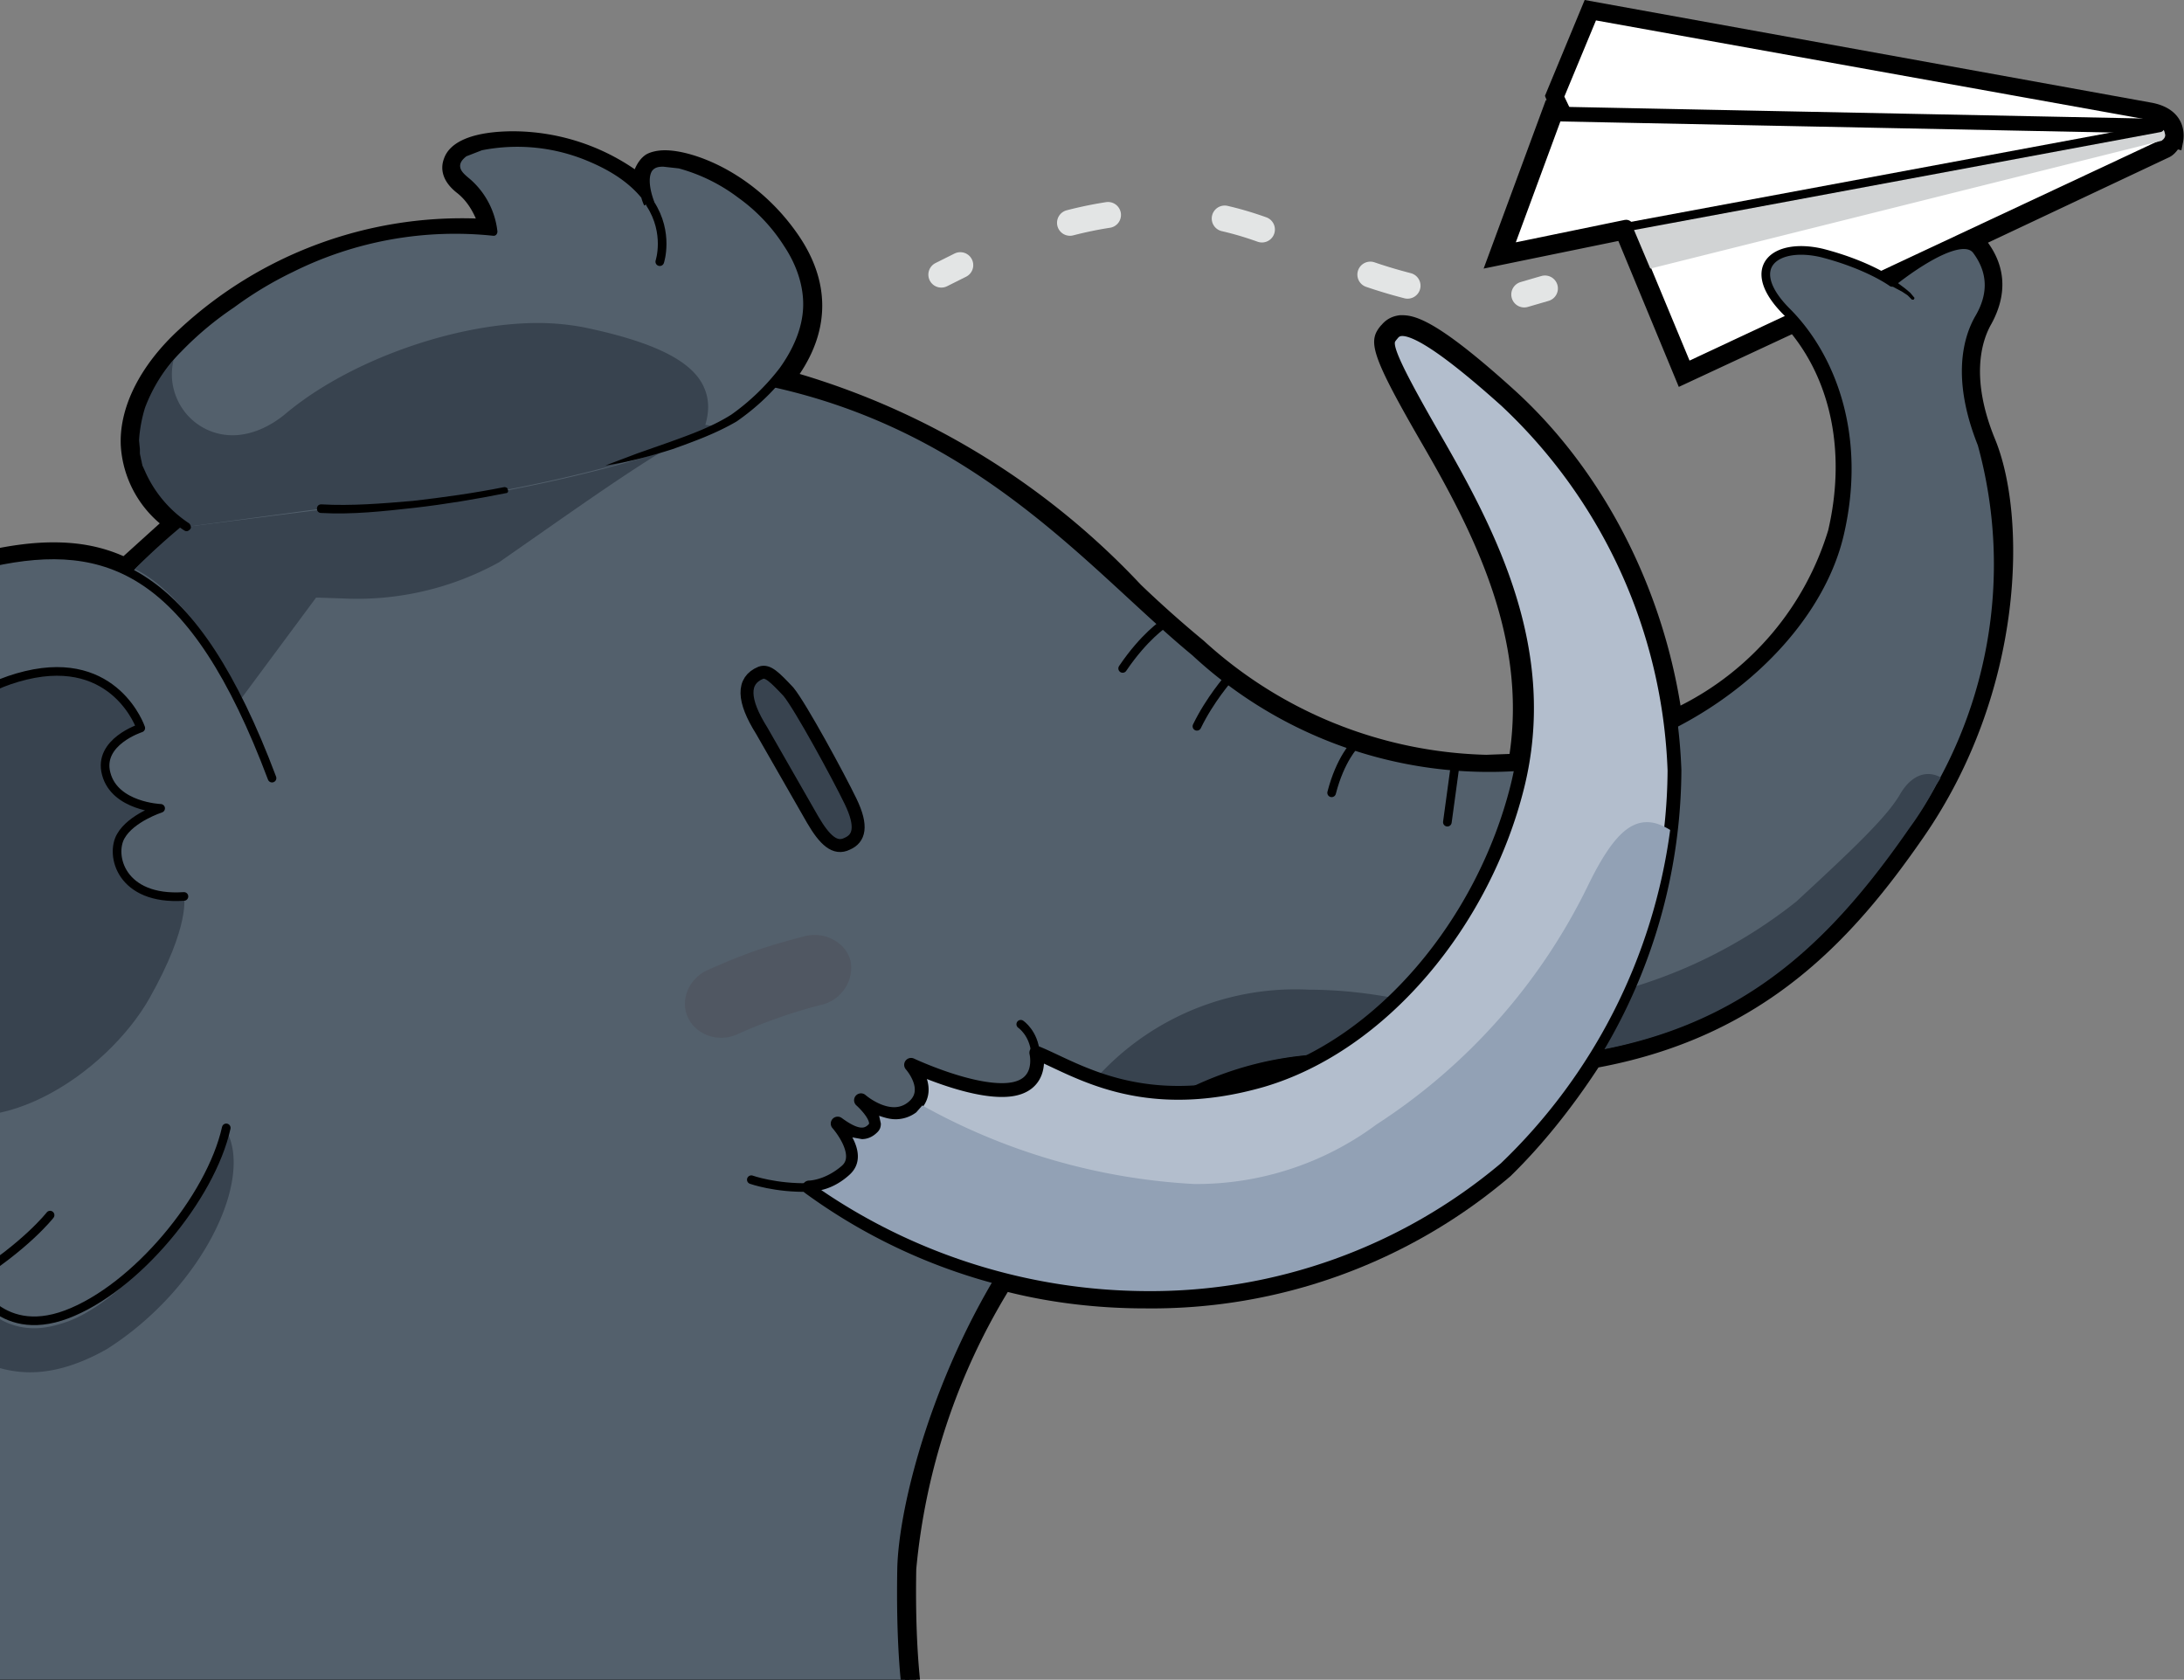 <svg xmlns="http://www.w3.org/2000/svg" xmlns:xlink="http://www.w3.org/1999/xlink" width="252.9" height="194.5">
  <rect width="100%" height="100%" fill="#808080" stroke="none"/>
  <g transform="translate(-395.9 -830.4)">
    <defs>
      <path id="a" d="M395.9 745.1h294.6v279.8H395.9z"/>
    </defs>
    <clipPath id="b">
      <use xlink:href="#a" width="100%" height="100%" overflow="visible"/>
    </clipPath>
    <path class="st53" d="M339.3 1028.6c1.5-3.2 14.4-31.3 27.4-58.8-6-9.3-2-17 1.5-23.7 1.9-3.7 3.8-7.1 3.6-10.4-.8-22 8.1-38.3 22.8-41.6 2.8-.6 5.2-.9 7.5-.9 3 0 5.6.5 8.1 1.6l4.2-3.8a12.8 12.8 0 01-4.5-8.8c-.3-4.5 2.2-9.5 6.8-13.7a48.1 48.1 0 0134.3-12.8c-.4-.9-1-2-2.1-2.9-2.1-1.6-1.9-3.2-1.6-4 .7-2.1 3.6-3.2 8.1-3.2a25 25 0 0114 4.4c.3-.7.7-1.3 1.3-1.7.5-.3 1.3-.5 2.2-.5 3.4 0 10.6 2.7 15.5 9.9 3.6 5.3 3.6 10.8.1 16a88.9 88.9 0 0139.5 24.4c2.5 2.4 5 4.6 7.3 6.5a50.3 50.3 0 0032.7 13.2l2.7-.1c2-13.5-4.1-25.5-10-35.7-6.2-10.7-6.4-12.1-4.9-13.9l.1-.1c.6-.7 1.3-1 2.1-1.1h.3c1.7 0 4.5 1 13 8.7 9.9 9 16.9 22.2 19.2 36.5a33.7 33.7 0 0017.1-20.3c2-8.6.5-16.8-4.2-22.7l-13.1 6.1-7-16.9-15.6 3.2 7.2-19.5h.1l-.2-.5 4.6-11.1 65.7 11.9c3.1.6 3.9 2.7 3.6 4.5l-.2 1-.4-.1c-.3.4-.6.7-1 .9l-21 9.9c2.1 2.9 2.2 6.1.4 9.4-1.1 1.9-2.5 6.2.4 13.3 3.7 8.9 3.5 29.2-8.3 46.2-8.1 11.7-18.3 23-37.6 26.6-3 4.6-6.5 9-10.2 12.6a64 64 0 01-42.3 15.3c-5.3 0-10.7-.6-15.9-1.9a75.2 75.2 0 00-10.6 32.1c-.2 11 .9 16.1.9 16.2l.4 1.8-164.9.8.9-2.3z" clip-path="url(#b)"/>
    <path class="st53" d="m339.8 1028.8 27.5-59.1c-6.1-9.2-2.1-16.8 1.4-23.5a23 23 0 003.7-10.6c-.8-21.7 8-37.9 22.4-41 2.7-.6 5.1-.9 7.4-.9 3 0 5.7.5 8.2 1.7a67 67 0 014.9-4.4c-3-2.6-4.6-5.5-4.8-8.8-.3-4.4 2.1-9.2 6.6-13.3a47.7 47.7 0 0134.7-12.7 7 7 0 00-2.5-3.8c-1.8-1.4-1.7-2.8-1.5-3.4.6-1.8 3.4-2.9 7.6-2.9 4.4 0 10.3 1.5 14.3 4.8.1-.9.6-1.7 1.3-2.1.4-.3 1.1-.4 1.9-.4 3.3 0 10.3 2.6 15.1 9.7a13 13 0 01-.3 16.1 88.8 88.8 0 0140 24.4c2.6 2.4 5 4.6 7.3 6.5a51.2 51.2 0 0033.1 13.3l3.1-.1c2.2-13.9-4-26.1-10-36.4-6.3-10.9-6.2-11.8-5-13.3l.1-.1c.2-.2.7-.9 1.8-.9h.2c1.5 0 4.2 1 12.7 8.6 10 9.1 17 22.5 19.2 36.9 9.3-5 16-12.8 17.9-20.9 2.1-8.9.4-17.4-4.5-23.4l-13 6.1-6.9-16.8-15.1 3.1 6.8-18.4h.6l-.5-1 4.4-10.6 65.3 11.8c3.5.7 3.3 3.2 3.2 3.9l-.1.5h-.2c-.2.4-.6.8-1 1l-21.6 10.2.3.4c2 2.7 2.2 5.8.4 8.9-1.1 2-2.6 6.4.4 13.7 3.6 8.8 3.4 28.8-8.2 45.7-8.1 11.7-18.2 22.9-37.5 26.4a68 68 0 01-10.3 12.7 63.7 63.7 0 01-42 15.1 67 67 0 01-16.1-2 79.1 79.1 0 00-10.9 32.7c-.2 11.1.9 16.2.9 16.3l.3 1.2-163.5.8.5-1.7z" clip-path="url(#b)"/>
    <path d="m577.5 843.7-1-2.1 3.9-9.4 64.5 11.6c2.4.5 2.5 2 2.4 2.8" clip-path="url(#b)" stroke-miterlimit="10" fill="#fff" stroke="#000" stroke-linecap="round" stroke-linejoin="round"/>
    <path d="m584.2 856.7 6.9 16.6 55.5-26c.9-.5 1.5-2.2-1-2.3l-69.6-1.4-5.9 16 14.1-2.9z" clip-path="url(#b)" stroke-miterlimit="10" fill="#fff" stroke="#000" stroke-width="1.7" stroke-linecap="round" stroke-linejoin="round"/>
    <path d="m585.1 857 58.9-11.2 1.4-.5h.4c.8 0 .7.3.8.6.1.3-.1.6-.4.8L587 861.5l-1.9-4.5z" clip-path="url(#b)" fill="#d1d3d4"/>
    <path class="st57" clip-path="url(#b)" stroke-miterlimit="10" d="m584.2 856.7 61.8-11.5" fill="none" stroke="#000" stroke-linecap="round" stroke-linejoin="round"/>
    <path class="st58" d="M388.5 927.9c20-40 49.9-56.3 83.4-54.9 33.6 1.4 48.8 21.7 62.4 32.9a50 50 0 0043.4 12.5c15.9-3.1 28.5-14.6 31.2-26.1s-1-20.7-6.1-25.8c-5.1-5.1-1.4-8.1 4.1-6.8 5.4 1.4 8.1 3.4 8.1 3.4s7.8-6.4 9.8-3.7c2 2.7 1.7 5.4.3 7.8-1.4 2.4-2.7 7.1.3 14.6a52.6 52.6 0 01-8.1 44.8c-12.2 17.6-26.5 30.1-62.1 26.5-38.5-3.9-54.6 44.2-54.9 59-.2 11.5.9 16.5.9 16.5l-160.7.8c.2-.1 33.4-72.4 48-101.5z" clip-path="url(#b)" stroke-miterlimit="10" fill="#53606c" stroke="#000" stroke-linecap="round" stroke-linejoin="round"/>
    <path class="st59" d="M519.2 960.2l5.9 1.6c7.8-6.2 16.5-9.4 25.9-9.4 1.4 0 2.9 0 4.4.2 4.1.4 8 .6 11.6.6 26.1 0 38.5-10.3 50-26.9 1.1-1.5 2.1-3.1 3-4.8-.1 0 .7-1 .6-1.1-1.5-.8-3.3-.4-4.7 2-1.5 2.6-5.5 6.4-12 12.4a56.7 56.7 0 01-45.4 11.4c-3.8-.8-7.5-1.2-11-1.2a31 31 0 00-28.3 15.2Zm-95.3-49 8.6-11.6h.3l2.9.1a34 34 0 0018-4.2l5.3-3.7c7.3-5.1 15.5-10.8 18.5-11.6.4-.7 2.3-3.6.8-6.3l-6.4-.5a78.5 78.5 0 00-60.4 22.9c1.6.7 6.7 3.8 12.4 14.9Zm-24.5 78.1c2.9 0 5.9-1 8.9-2.7 11-7 17-19.6 13.8-25.3-2.6 9-11.6 19.6-18.3 22.1-1.4.5-2.7.8-3.9.8-4.5 0-6.8-3.4-7.5-4.7-1 .4-3.4 1.3-6.6 1.3-4.3 0-10.9-1.7-17-9.7l-.2-.3-4.3 9.1c4.2 4.3 9.5 6.5 15.6 6.5 2.9 0 5.9-.5 9-1.5l.3-.1.2.2c.1 0 3.9 4.3 10 4.3Z" clip-path="url(#b)" fill="#38434f"/>
    <path class="st58" d="M422.1 961c-1.8 8.1-10.5 18.6-18.5 21.6s-11-4.1-11-4.1-12.3 6.5-23.5-8 4.7-24.8 4.3-35c-.8-22 8.2-37 21.6-40 13.4-2.9 23.3.8 32.4 25" clip-path="url(#b)" stroke-miterlimit="10" fill="#53606c" stroke="#000" stroke-linecap="round" stroke-linejoin="round"/>
    <path class="st59" d="M417.2 934.2s.8 3.3-4 11.8-18.4 18.2-28.5 11.3c-10.2-6.9.6-14.4 0-29.7-.2-7.3 3.8-16.5 14.2-19s13.3 6.1 13.3 6.1-5 1.6-4 5.3c1 3.8 6.3 4 6.3 4s-3.4 1.1-4.6 3.2c-1.3 2.2 0 7.5 7.3 7Z" clip-path="url(#b)" fill="#38434f"/>
    <path class="st57" d="M384.7 927.6c-.4-7.3 3.8-16.5 14.2-19s13.3 6.1 13.3 6.1-5 1.6-4 5.3c1 3.8 6.3 4 6.3 4s-3.4 1.1-4.6 3.2c-1.3 2.2 0 7.5 7.3 7m-15.5 36.9s-2.8 3.6-9.1 7.5" clip-path="url(#b)" stroke-miterlimit="10" fill="none" stroke="#000" stroke-linecap="round" stroke-linejoin="round"/>
    <path d="M417.5 891.4c-9.8-6.9-6.2-16 .3-21.8s19-14 35.2-12.2c0 0-.2-3.5-3.1-5.8s-.5-4.5 5.5-4.5 12.9 2.6 15.8 6.9c0 0-1.4-3.2.4-4.4 1.8-1.2 10.2 1 15.6 9s1.1 14.9-5.2 19.9-36.2 11.6-48.8 10.9" clip-path="url(#b)" fill="#53606c"/>
    <g class="st53" clip-path="url(#b)">
      <path class="st36" d="M459.5 878.7c-11.1.6-22.1 3.3-32.9 6.1a40.7 40.7 0 01-12.4 2l-1.3-.1c1 1.6 2.5 3.2 4.6 4.7l15.6-2.1c11.3.7 37-4.7 46.4-9.4a95.2 95.2 0 00-20-1.2z" fill="#38434f"/>
    </g>
    <path class="st59" d="M417.5 890.8c1-.6 4.1-2.1 11.6-2l4 .1 2.1.1a141.6 141.6 0 0042.1-8.6c.8-2.1.8-3.8 0-5.4-1.5-3-6.1-5.1-13.8-6.7-1.6-.3-3.4-.5-5.3-.5-9.7 0-21.9 4.4-29.1 10.4-2 1.7-4.2 2.6-6.3 2.6a7 7 0 01-6.3-4 7 7 0 01-.5-4.7c-2.8 3.2-4.2 6.7-4 9.9.2 3.3 2 6.3 5.5 8.8Z" clip-path="url(#b)" fill="#38434f"/>
    <path class="st57" d="M472.3 860.7s1.1-3.3-1.1-6.7" clip-path="url(#b)" stroke-miterlimit="10" fill="none" stroke="#000" stroke-linecap="round" stroke-linejoin="round"/>
    <path d="M489.6 967.9s2.1 0 4.3-1.9-1-5.5-1-5.5c1.9 1.4 3.2 1.7 4.2.6 1-1.1-1.5-3.3-1.5-3.3s3.3 2.9 5.9.9-.1-5-.1-5 6.8 3.2 11.1 2.9c4.4-.3 3.4-4.3 3.4-4.3 4.5 1.8 12.1 7.2 26.1 3.2 14-4.1 25.7-18.4 29.6-34s-3.1-29.1-9.5-40.2-5.8-11.2-5-12.2c.8-1 2.5-1.9 13.2 7.7a61.7 61.7 0 0119.5 42.8 63.5 63.5 0 01-20 45.9 65.4 65.4 0 01-80.2 2.4Z" clip-path="url(#b)" stroke-miterlimit="10" fill="#b3becd" stroke="#000" stroke-width="1.6" stroke-linecap="round" stroke-linejoin="round"/>
    <path d="M528.6 979.9A67.4 67.4 0 01491 968.2c.9-.2 2.1-.7 3.3-1.8 1.4-1.3 1-3 .3-4.3l1.1.2c.7 0 1.3-.3 1.8-.8.3-.3.4-.6.4-1l-.2-.9c.6.2 1.2.4 1.9.4a4 4 0 002.4-.8l.7-.8a72.6 72.6 0 0031.5 9.1 35 35 0 0021.1-6.9 68.8 68.8 0 0024.6-27.9l.3-.6c2.3-4.5 4.2-6.5 6.4-6.5.9 0 1.7.3 2.7.9a65.4 65.4 0 01-19.6 38.6 63 63 0 01-41.1 14.8z" clip-path="url(#b)" fill="#92a1b5"/>
    <path class="st57" d="M489.6 967.9c-3.9.1-6.7-.9-6.7-.9" clip-path="url(#b)" stroke-miterlimit="10" fill="none" stroke="#000" stroke-linecap="round" stroke-linejoin="round"/>
    <path d="M484 908.3c-2.2.9-2.1 3.2.1 6.7l5.9 10.3c1.4 2.4 2.6 3.5 4 2.8 1.4-.6 1.8-2 .4-4.9-1.4-2.9-5.8-11-7.2-12.7-1.6-1.7-2.4-2.5-3.2-2.2z" clip-path="url(#b)" stroke-miterlimit="10" fill="#38434f" stroke="#000" stroke-width="1.5" stroke-linecap="round" stroke-linejoin="round"/>
    <path class="st57" d="M525.9 907.8c2.5-3.7 4.8-5.2 4.8-5.2m3.8 11.9c1.5-3.1 3.7-5.6 3.7-5.6m11.9 13.3c1-3.9 2.7-5.6 2.7-5.6m10.7 9 .9-6.6" clip-path="url(#b)" stroke-miterlimit="10" fill="none" stroke="#000" stroke-linecap="round" stroke-linejoin="round"/>
    <g class="st53" clip-path="url(#b)" fill="none" stroke="#e3e5e5" stroke-width="3" stroke-linecap="round" stroke-linejoin="round">
      <path class="st49" d="m504.9 862.2 2.2-1.1"/>
      <path d="M519.8 856.2c13.6-3.5 22.1.5 28.2 3.3a58.8 58.8 0 0 0 17.6 5.3" stroke-dasharray="4.5 13.6"/>
      <path class="st49" d="m572.4 864.5 2.4-.7"/>
    </g>
    <g class="st53" clip-path="url(#b)">
      <path d="M491.2 946.7a59.3 59.3 0 0 0-10 3.5c-2.1.9-4.6.1-5.6-1.9s0-4.6 2.3-5.6c4.3-1.9 6.6-2.7 11.2-3.9 2.4-.6 4.8.8 5.3 2.9.4 2.2-1 4.4-3.2 5z" fill="#505762"/>
    </g>
    <path class="st57" d="M515.8 952.3c-.2-2.3-1.7-3.3-1.7-3.3" clip-path="url(#b)" stroke-miterlimit="10" fill="none" stroke="#000" stroke-linecap="round" stroke-linejoin="round"/>
    <g class="st53" clip-path="url(#b)">
      <path d="M454.5 887.5c-3.5.7-7.1 1.3-10.6 1.7-3.6.4-7.2.8-10.8.6-.3 0-.5-.2-.5-.5s.2-.5.5-.5c3.5.2 7.1-.1 10.6-.4 3.5-.4 7.1-.9 10.6-1.6.2 0 .4.1.4.3.1.2 0 .4-.2.4z"/>
    </g>
    <g class="st53" clip-path="url(#b)">
      <path d="M417.2 891.8a15.4 15.4 0 01-5.4-6.2l-.4-1-.2-1-.1-.5v-.5l-.1-1.1c0-1.4.2-2.8.7-4.1.9-2.6 2.6-4.9 4.4-6.9a43.8 43.8 0 0113.2-9.3 43.7 43.7 0 0123.7-4.3l-.6.5c-.2-1.3-.7-2.7-1.4-3.8a5 5 0 00-1.4-1.5c-.5-.5-1.2-1-1.5-1.9l-.1-.7.2-.7c.2-.4.6-.7.9-.9a6 6 0 012.2-.9 22.5 22.5 0 0113 1.4 16 16 0 017.1 5.3l-.9.5a5 5 0 01-.5-2.1c-.1-.7 0-1.5.4-2.3.3-.3.5-.7 1-.8l.6-.2.6-.1 2.1.2c1.4.3 2.6.8 3.9 1.4a22.5 22.5 0 019.1 8c.7 1.2 1.4 2.4 1.8 3.7.3.6.4 1.3.5 2l.1 1v1a13 13 0 01-3 7.6c-1.7 2.2-3.6 4-5.9 5.6-2.4 1.4-4.9 2.3-7.4 3.2-2.5.8-5.1 1.5-7.8 1.9l3.7-1.4 3.7-1.3c2.5-.9 5-1.8 7.2-3.2a26 26 0 005.6-5.4c1.5-2.1 2.6-4.5 2.7-7 .1-2.5-.8-5-2.2-7.1a20.2 20.2 0 00-5.3-5.6 20.2 20.2 0 00-6.9-3.4l-1.8-.2c-.6 0-1 .1-1.3.5-.5.8-.2 2.3.2 3.4.1.3 0 .5-.3.6-.2.1-.4 0-.6-.2-1.6-2.3-4-3.8-6.6-4.9a21.1 21.1 0 00-12.4-1.3l-1.8.7c-.5.4-.8.8-.7 1.3s.6.9 1.2 1.4a9.4 9.4 0 013.1 6c0 .3-.2.5-.4.5h-.1a42.1 42.1 0 00-23.2 4.2A42.3 42.3 0 00423 866a37.5 37.5 0 00-6.1 5.1 18.2 18.2 0 00-4.2 6.5 16 16 0 00-.7 3.8l.1 1v.5l.1.5.2.9.4.9a14 14 0 005 5.8c.2.2.3.5.1.7s-.4.3-.7.1z"/>
    </g>
    <g class="st53" clip-path="url(#b)">
      <path class="st36" d="M615.1 863.2c2 1.2 2.3 1.8 2.3 1.8" fill="#38434f"/>
      <path d="m615.3 862.9 1.2.9.6.5.5.6-.1.2h-.2l-.5-.5-.6-.4-1.3-.7c-.2-.1-.2-.3-.1-.5s.2-.2.5-.1c-.1 0-.1 0 0 0z"/>
    </g>
  </g>
</svg>
